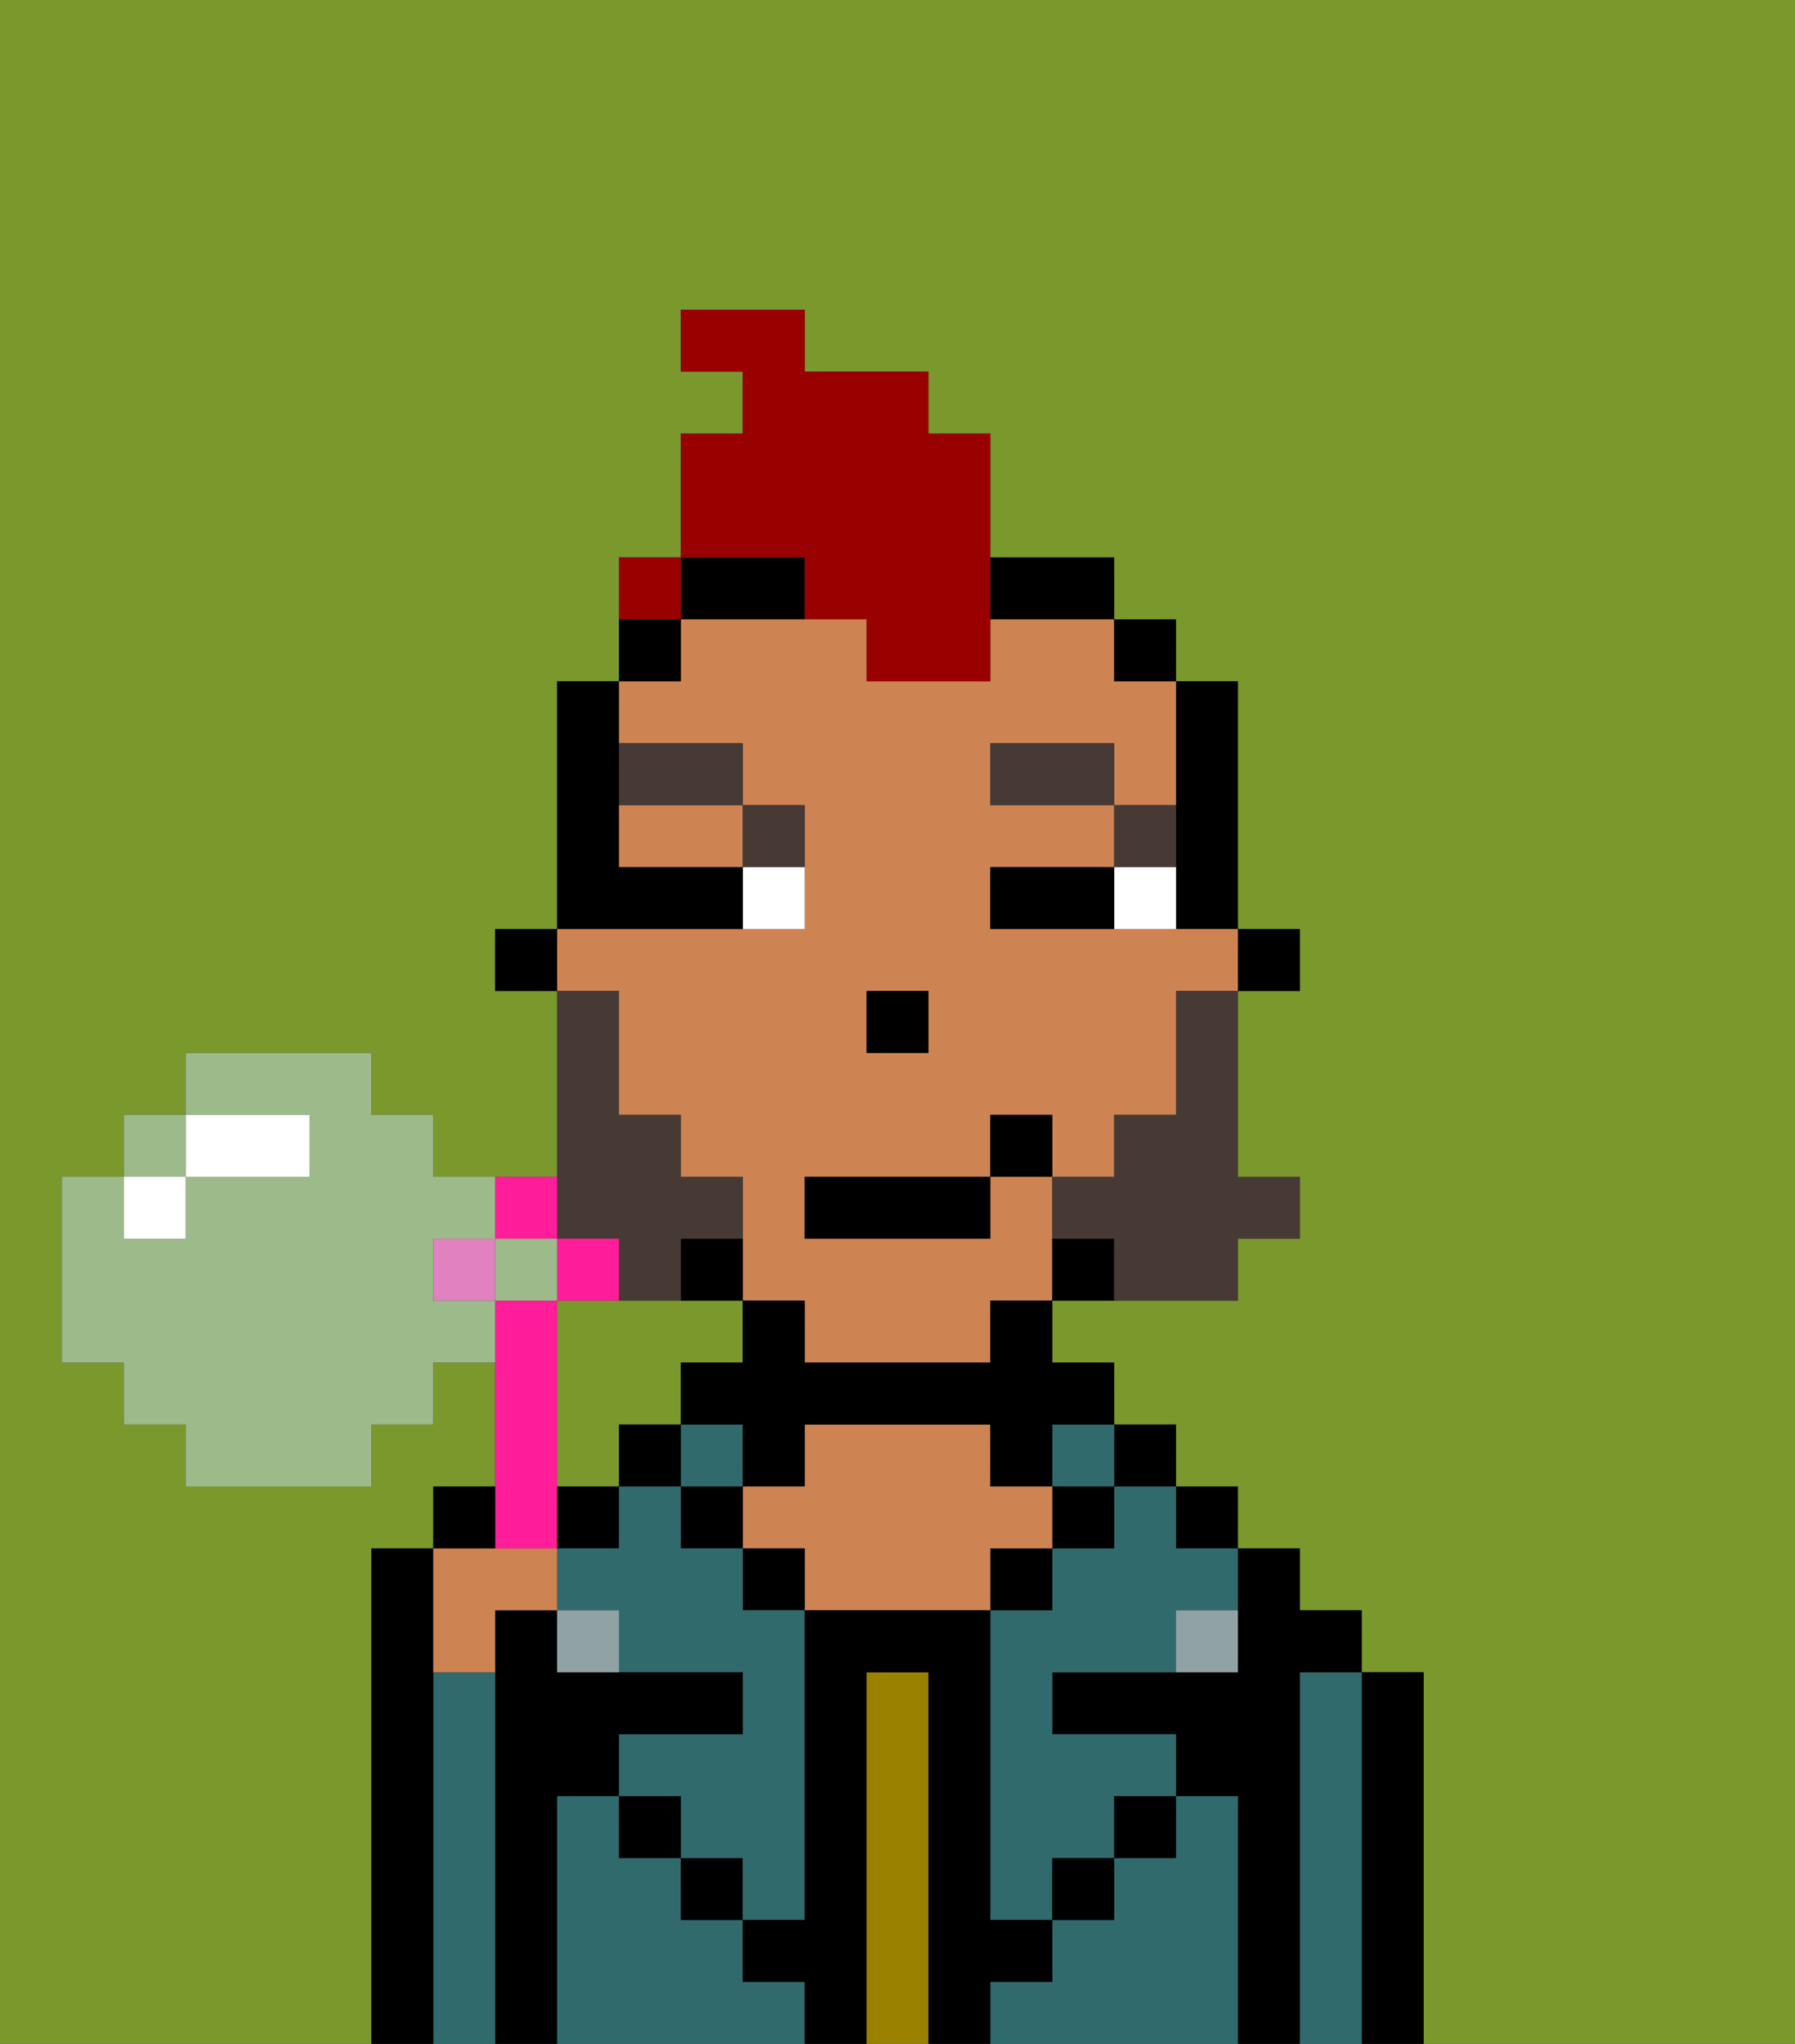 <svg xmlns="http://www.w3.org/2000/svg" viewBox="0 0 29 33"><rect x="0" y="0" width="29" height="33" fill="#333333" stroke="none"/><defs><style>polygon,rect,path{shape-rendering:crispedges;}.eb138-1{fill:#7a982c;}.eb138-2{fill:#000000;}.eb138-3{fill:#316a6d;}.eb138-4{fill:#9b8100;}.eb138-5{fill:#ce8452;}.eb138-6{fill:#90a2a3;}.eb138-7{fill:#ffffff;}.eb138-8{fill:#473a35;}.eb138-9{fill:#473a35;}.eb138-10{fill:#990000;}.eb138-11{fill:#ff1d99;}.eb138-12{fill:#e281bf;}.eb138-13{fill:#9dba8b;}</style></defs><path class="eb138-1" d="M0,33H6V25H7V24H8V21H8v1H7v1H6v1H3V23H2V22H1V19H2V18H3V17H6v1H7v1H8v1H8V19H9V16H8V15H9V11h1V9h1V7h1V6H11V5h2V6h2V7h1V9h2v1h1v1h1v4h1v1H20v3h1v1H20v1H17v1h1v1h1v1h1v1h1v1h1v1h1v6h6V0H0Z"/><path class="eb138-1" d="M10,23h1V22h1V21H9v3h1Z"/><rect class="eb138-1" x="9" y="20" height="1"/><path class="eb138-2" d="M23,27H22v6h1V27Z"/><path class="eb138-3" d="M22,27H21v6h1V27Z"/><path class="eb138-2" d="M21,27h1V26H21V25H20v2H17v1h2v1h1v4h1V27Z"/><rect class="eb138-2" x="19" y="24" width="1" height="1"/><path class="eb138-3" d="M20,29H19v1H18v1H17v1H16v1h4V29Z"/><rect class="eb138-2" x="18" y="23" width="1" height="1"/><path class="eb138-3" d="M18,25H17v1H16v5h1V30h1V29h1V28H17V27h2V26h1V25H19V24H18Z"/><rect class="eb138-3" x="17" y="23" width="1" height="1"/><rect class="eb138-2" x="17" y="24" width="1" height="1"/><rect class="eb138-2" x="18" y="29" width="1" height="1"/><rect class="eb138-2" x="16" y="25" width="1" height="1"/><path class="eb138-4" d="M15,27H14v6h1V27Z"/><path class="eb138-5" d="M17,25V24H16V23H13v1H12v1h1v1h3V25Z"/><rect class="eb138-2" x="12" y="25" width="1" height="1"/><path class="eb138-3" d="M12,32V31H11V30H10V29H9v4h4V32Z"/><rect class="eb138-3" x="11" y="23" width="1" height="1"/><rect class="eb138-2" x="11" y="24" width="1" height="1"/><rect class="eb138-2" x="11" y="30" width="1" height="1"/><rect class="eb138-2" x="10" y="23" width="1" height="1"/><rect class="eb138-2" x="9" y="24" width="1" height="1"/><path class="eb138-3" d="M12,25H11V24H10v1H9v1h1v1h2v1H10v1h1v1h1v1h1V26H12Z"/><path class="eb138-2" d="M9,29h1V28h2V27H9V26H8v7H9V29Z"/><path class="eb138-3" d="M8,27H7v6H8V27Z"/><path class="eb138-2" d="M7,27V25H6v8H7V27Z"/><rect class="eb138-2" x="10" y="29" width="1" height="1"/><rect class="eb138-2" x="17" y="30" width="1" height="1"/><path class="eb138-2" d="M17,32V31H16V26H13v5H12v1h1v1h1V27h1v6h1V32Z"/><path class="eb138-5" d="M8,27V26H9V25H7v2Z"/><path class="eb138-6" d="M9,26v1h1V26Z"/><path class="eb138-6" d="M19,27h1V26H19Z"/><rect class="eb138-2" x="20" y="15" width="1" height="1"/><path class="eb138-2" d="M19,14v1h1V11H19v3Z"/><path class="eb138-5" d="M10,14h2V13H10Z"/><path class="eb138-5" d="M10,17v1h1v1h1v2h1v1h3V21h1V19H16v1H13V19h3V18h1v1h1V18h1V16h1V15H16V14h2V13H16V12h2v1h1V11H18V10H16v1H14V10H11v1H10v1h2v1h1v2H9v1h1Zm4-1h1v1H14Z"/><rect class="eb138-2" x="18" y="10" width="1" height="1"/><path class="eb138-2" d="M17,20v1h1V20Z"/><path class="eb138-2" d="M16,22H13V21H12v1H11v1h1v1h1V23h3v1h1V23h1V22H17V21H16Z"/><path class="eb138-2" d="M12,10h1V9H11v1Z"/><path class="eb138-2" d="M17,10h1V9H16v1Z"/><path class="eb138-2" d="M12,20H11v1h1Z"/><path class="eb138-2" d="M11,10H10v1h1Z"/><rect class="eb138-2" x="8" y="15" width="1" height="1"/><rect class="eb138-2" x="14" y="16" width="1" height="1"/><path class="eb138-7" d="M18,14v1h1V14Z"/><path class="eb138-7" d="M12,15h1V14H12Z"/><path class="eb138-2" d="M17,14H16v1h2V14Z"/><path class="eb138-2" d="M12,15V14H10V11H9v4h3Z"/><path class="eb138-8" d="M19,13H18v1h1Z"/><rect class="eb138-8" x="16" y="12" width="2" height="1"/><path class="eb138-8" d="M13,14V13H12v1Z"/><path class="eb138-8" d="M12,13V12H10v1Z"/><path class="eb138-9" d="M19,17v1H18v1H17v1h1v1h2V20h1V19H20V16H19Z"/><path class="eb138-9" d="M10,20v1h1V20h1V19H11V18H10V16H9v4Z"/><rect class="eb138-2" x="13" y="19" width="3" height="1"/><rect class="eb138-2" x="16" y="18" width="1" height="1"/><path class="eb138-10" d="M13,10h1v1h2V7H15V6H13V5H11V6h1V7H11V9h2Z"/><path class="eb138-10" d="M11,9H10v1h1Z"/><path class="eb138-11" d="M10,20H9v1h1Z"/><path class="eb138-11" d="M9,20V19H8v1Z"/><rect class="eb138-12" x="7" y="20" width="1" height="1"/><path class="eb138-11" d="M9,25V21H8v4Z"/><path class="eb138-2" d="M8,24H7v1H8Z"/><rect class="eb138-13" x="2" y="18" width="1" height="1"/><path class="eb138-13" d="M7,20H8V19H7V18H6V17H3v1H5v1H3v1H2V19H1v3H2v1H3v1H6V23H7V22H8V21H7Z"/><polygon class="eb138-13" points="9 20 8 20 8 20 8 21 8 21 9 21 9 20"/><rect class="eb138-7" x="2" y="19" width="1" height="1"/><path class="eb138-7" d="M4,19H5V18H3v1Z"/><rect class="eb138-10" x="10" y="9" width="1" height="1"></rect></svg>